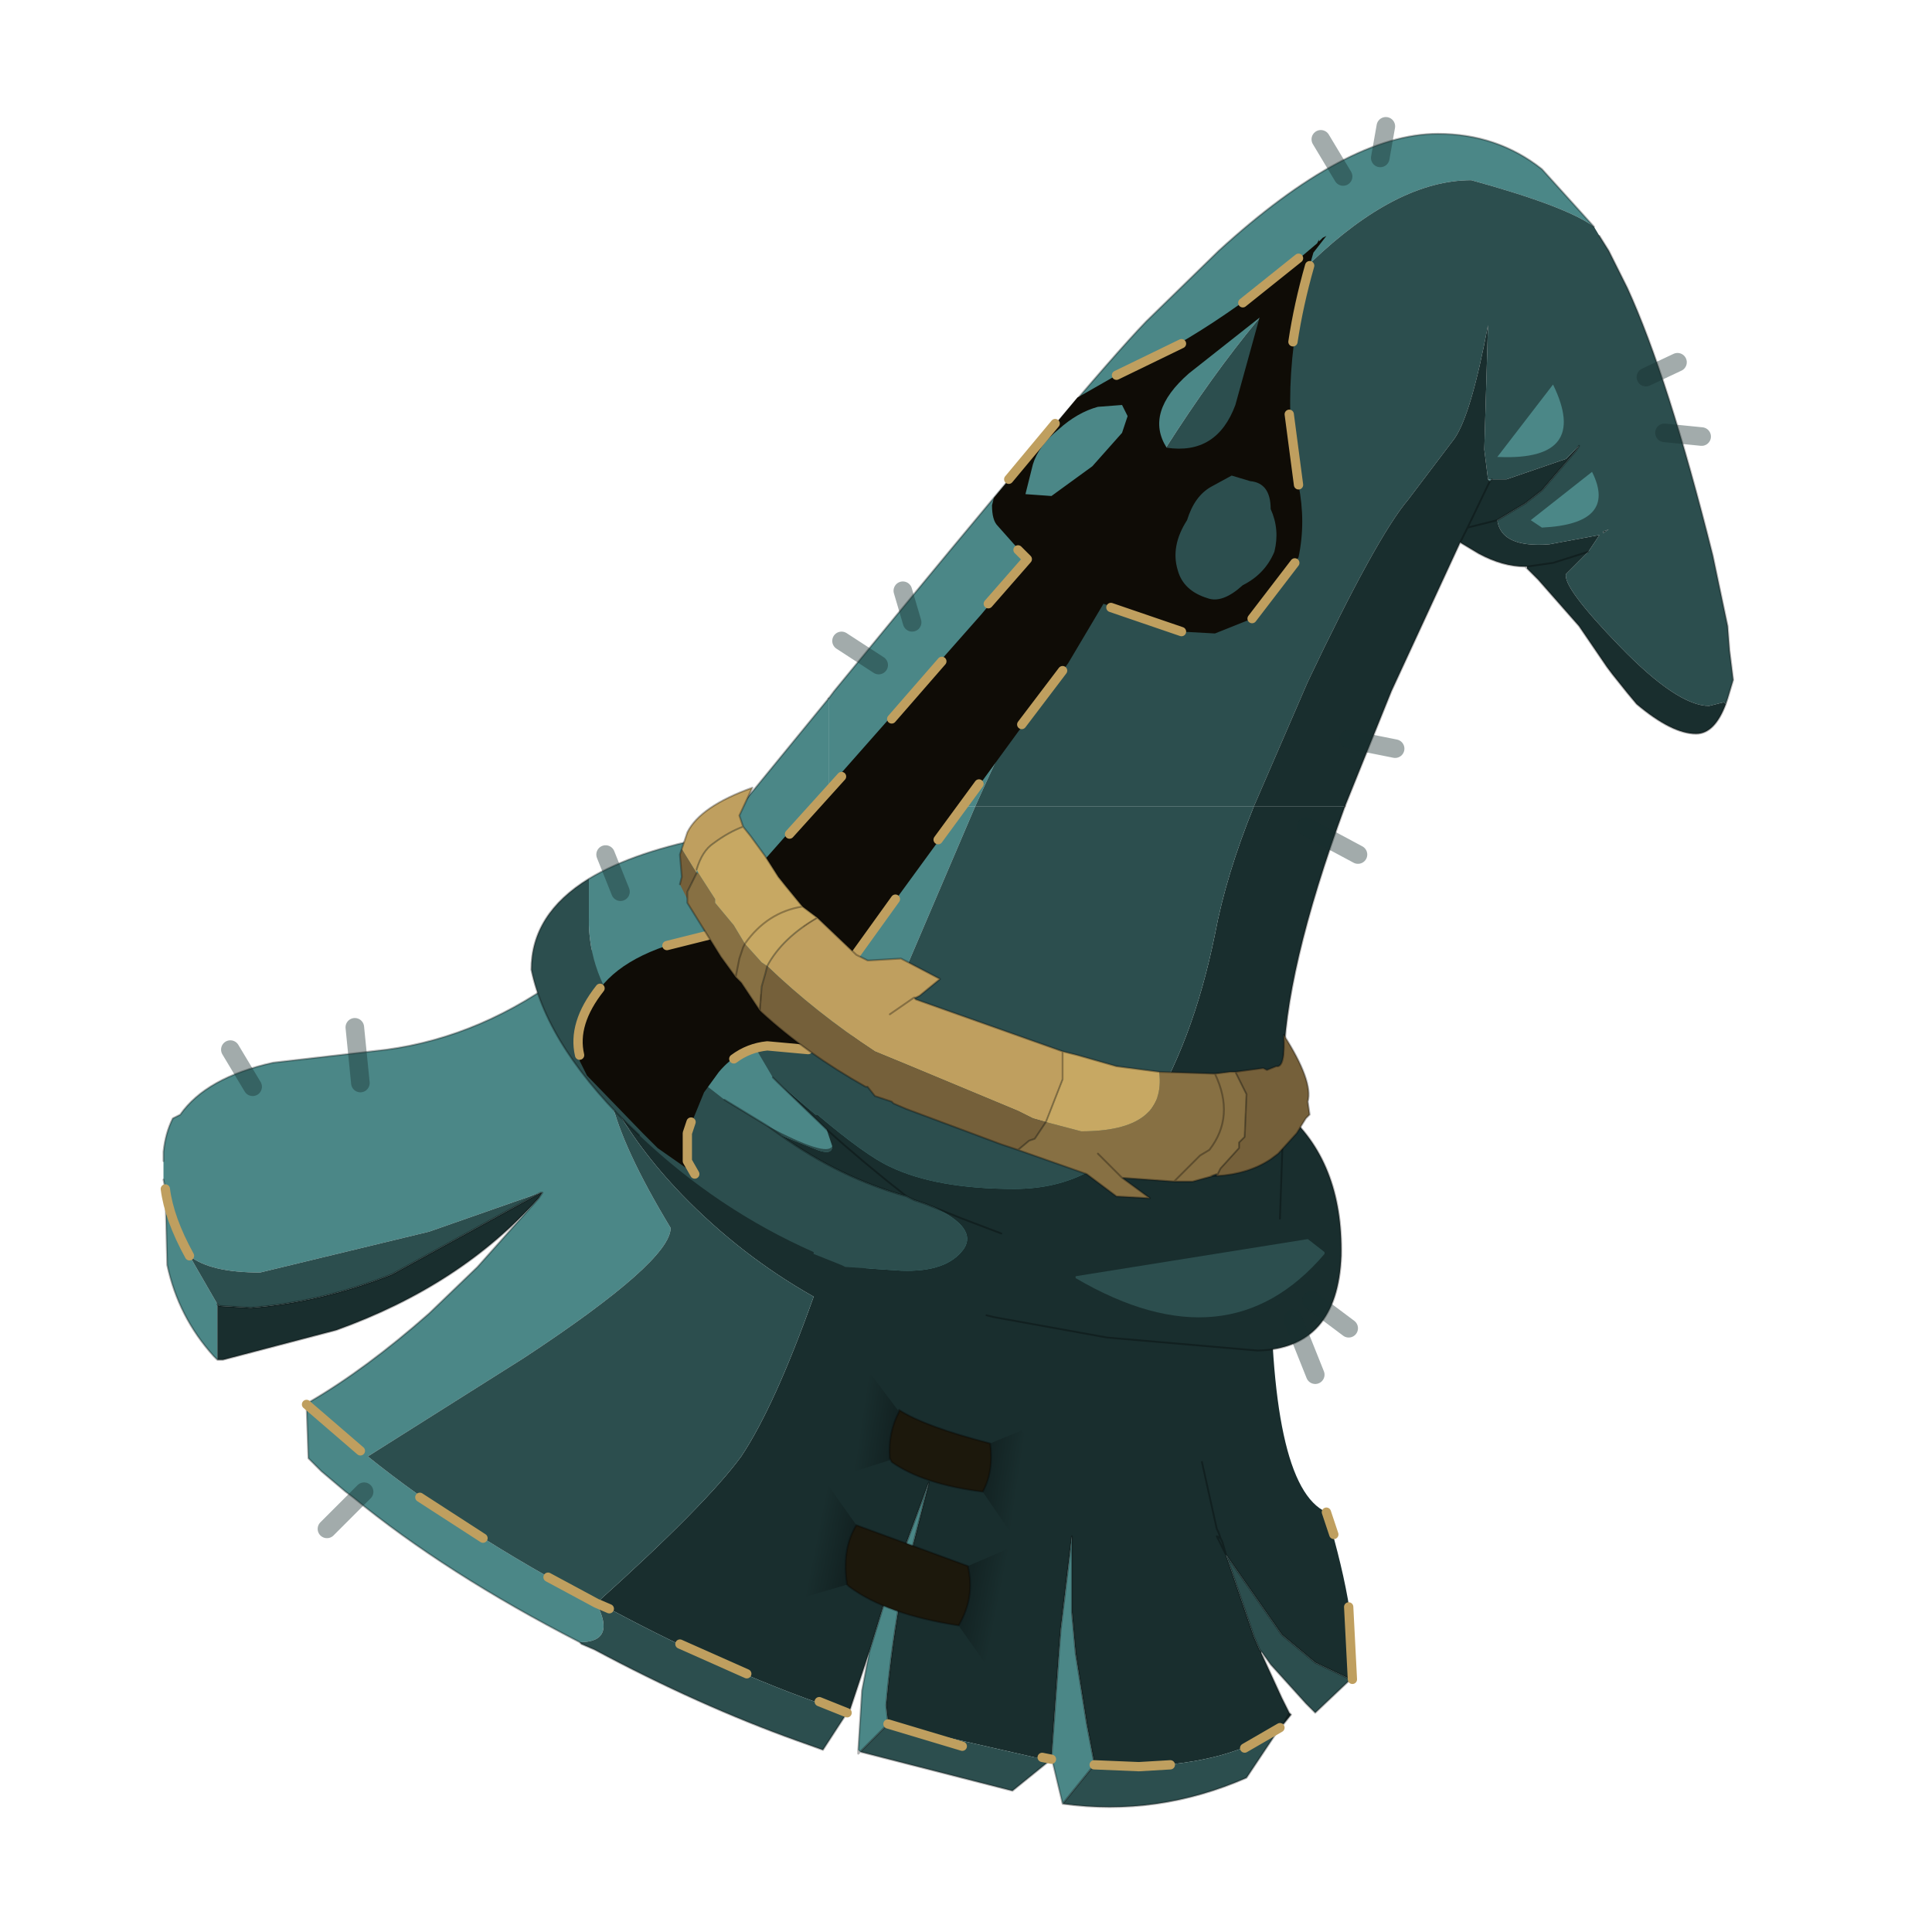 <?xml version="1.0" encoding="UTF-8" standalone="no"?>
<svg xmlns:xlink="http://www.w3.org/1999/xlink" height="520.0px" width="520.0px" xmlns="http://www.w3.org/2000/svg">
  <g transform="matrix(10.0, 0.0, 0.0, 10.0, 0.0, 0.0)">
    <use height="52.0" transform="matrix(1.0, 0.0, 0.0, 1.0, 0.0, 0.0)" width="52.0" xlink:href="#shape0"/>
  </g>
  <defs>
    <g id="shape0" transform="matrix(1.0, 0.0, 0.0, 1.0, 0.0, 0.0)">
      <path d="M52.0 0.0 L52.0 52.0 0.0 52.0 0.0 0.0 52.0 0.0" fill="#33cc33" fill-opacity="0.0" fill-rule="evenodd" stroke="none"/>
      <path d="M4.4 31.25 L4.4 31.0 Q4.45 30.5 4.65 30.1 L4.85 30.0 Q5.55 29.0 7.35 28.6 L10.4 28.25 Q13.0 27.9 15.3 26.15 L15.35 26.1 15.45 26.0 Q15.75 25.55 16.5 25.4 L16.85 25.35 16.9 25.35 19.0 25.35 Q22.0 25.7 25.35 27.5 28.75 29.3 30.5 31.35 L30.85 31.85 31.2 32.4 31.25 32.45 31.7 33.35 31.7 33.4 31.75 33.6 31.75 34.0 31.5 34.65 31.35 34.8 Q30.8 35.55 29.2 35.55 L28.4 35.5 27.95 35.45 27.8 35.45 Q24.9 35.05 21.55 33.3 18.75 31.85 17.05 30.2 L16.45 29.6 16.3 29.45 16.1 29.1 16.0 29.0 15.45 28.2 Q14.8 27.0 15.3 26.25 L15.3 26.15 15.3 26.25 Q14.8 27.0 15.45 28.2 L16.0 29.0 16.1 29.1 16.3 29.45 16.45 29.6 Q16.75 30.9 18.05 33.05 18.05 33.95 14.1 36.55 L9.9 39.2 Q12.45 41.25 16.05 43.15 16.6 44.2 15.6 44.2 12.0 42.35 9.5 40.3 L9.3 40.15 8.65 39.6 8.3 39.25 8.25 37.8 8.3 37.75 Q9.85 36.85 11.55 35.35 L12.85 34.1 14.5 32.25 14.6 32.1 14.55 32.1 11.55 33.15 7.0 34.25 Q5.65 34.25 5.1 33.8 L5.85 35.1 5.85 36.6 5.75 36.5 Q4.8 35.45 4.5 34.05 L4.45 32.0 4.4 31.75 4.4 31.25 M28.6 48.55 L28.3 47.3 28.5 44.5 28.55 43.85 28.85 41.35 28.85 43.4 28.95 44.5 29.25 46.4 29.45 47.45 29.45 47.5 28.6 48.55 M23.1 47.1 L23.2 45.5 23.4 44.45 23.8 43.15 25.0 39.9 24.3 42.65 Q24.0 44.2 23.85 45.9 L23.9 46.35 23.9 46.4 23.15 47.15 23.1 47.1" fill="#4b8787" fill-rule="evenodd" stroke="none"/>
      <path d="M31.25 32.45 L31.3 32.4 34.2 33.75 Q34.15 40.0 35.7 40.7 36.6 43.7 36.4 45.2 L36.35 45.2 35.4 44.75 34.5 44.0 33.0 41.85 32.75 41.35 32.85 41.4 32.9 41.5 33.0 41.85 32.9 41.5 32.85 41.4 32.75 41.35 33.0 41.85 33.75 44.05 33.9 44.4 33.95 44.45 33.95 44.5 34.5 45.7 34.7 46.1 34.75 46.15 34.55 46.4 34.7 46.1 34.55 46.4 34.5 46.4 34.45 46.5 Q33.2 47.45 30.65 47.55 L29.45 47.5 29.45 47.45 29.25 46.4 28.95 44.5 28.85 43.4 28.85 41.35 28.55 43.85 28.5 44.5 28.3 47.3 28.3 47.35 28.05 47.3 27.85 47.3 23.9 46.4 23.9 46.35 23.85 45.9 Q24.0 44.2 24.3 42.65 L25.0 39.9 23.8 43.15 23.4 44.45 22.85 46.1 22.8 46.1 Q19.75 45.1 16.4 43.3 L16.05 43.15 Q19.0 40.5 19.95 39.2 20.85 37.85 21.9 34.9 19.95 33.8 18.35 32.15 17.15 30.9 16.45 29.6 L17.05 30.2 Q18.75 31.85 21.55 33.3 24.9 35.05 27.8 35.45 L27.95 35.45 28.4 35.5 29.2 35.55 Q30.8 35.55 31.35 34.8 L31.5 34.65 31.75 34.0 31.75 33.6 31.7 33.4 31.7 33.35 31.25 32.45 M14.5 32.25 Q12.4 34.6 9.05 35.8 L6.0 36.6 5.85 36.6 5.85 35.1 5.9 35.15 6.75 35.2 Q8.65 35.05 10.55 34.3 L14.55 32.1 14.6 32.1 14.5 32.25 M32.85 41.4 L32.8 41.25 32.75 41.15 32.35 39.35 32.75 41.15 32.8 41.25 32.85 41.4" fill="#192e2e" fill-rule="evenodd" stroke="none"/>
      <path d="M36.35 45.2 L35.4 46.1 35.15 45.85 34.2 44.8 33.95 44.45 33.9 44.4 33.75 44.05 33.0 41.85 34.5 44.0 35.4 44.75 36.35 45.2 M34.45 46.5 L33.55 47.85 Q31.15 48.9 28.6 48.55 L29.45 47.5 30.65 47.55 Q33.2 47.45 34.45 46.5 M28.3 47.35 L27.25 48.2 23.15 47.15 23.9 46.4 27.85 47.3 28.05 47.3 28.3 47.35 M22.8 46.1 L22.15 47.1 21.45 46.85 Q18.8 45.9 16.0 44.4 L15.65 44.25 15.6 44.2 Q16.6 44.2 16.05 43.15 12.45 41.25 9.9 39.2 L14.1 36.55 Q18.05 33.95 18.05 33.05 16.75 30.9 16.45 29.6 17.15 30.9 18.35 32.15 19.95 33.8 21.9 34.9 20.85 37.85 19.95 39.2 19.0 40.5 16.05 43.15 L16.4 43.3 Q19.75 45.1 22.8 46.1 M5.85 35.1 L5.1 33.8 Q5.65 34.25 7.0 34.25 L11.55 33.15 14.55 32.1 10.55 34.3 Q8.65 35.05 6.75 35.2 L5.9 35.15 5.85 35.1" fill="#2c4e4e" fill-rule="evenodd" stroke="none"/>
      <path d="M4.4 31.25 L4.4 31.0 Q4.45 30.5 4.65 30.1 L4.85 30.0 Q5.55 29.0 7.35 28.6 L10.4 28.25 Q13.0 27.9 15.3 26.15 L15.35 26.1 15.45 26.0 Q15.75 25.55 16.5 25.4 L16.85 25.35 16.9 25.35 19.0 25.35 Q22.0 25.7 25.35 27.5 28.75 29.3 30.5 31.35 L30.85 31.85 M31.2 32.4 L31.25 32.45 31.7 33.35 31.7 33.4 31.75 33.6 31.75 34.0 31.5 34.65 31.35 34.8 Q30.8 35.55 29.2 35.55 L28.4 35.5 27.95 35.45 27.8 35.45 Q24.9 35.05 21.55 33.3 18.75 31.85 17.05 30.2 L16.45 29.6 16.3 29.45 16.1 29.1 16.0 29.0 15.45 28.2 Q14.8 27.0 15.3 26.25 L15.3 26.15 M36.35 45.2 L35.4 46.1 35.15 45.85 34.2 44.8 33.95 44.45 33.95 44.5 34.5 45.7 34.7 46.1 34.75 46.15 34.55 46.4 34.45 46.5 33.55 47.85 Q31.15 48.9 28.6 48.55 L28.3 47.3 28.3 47.35 27.25 48.2 23.15 47.15 23.1 47.2 23.1 47.1 23.2 45.5 23.4 44.45 22.85 46.1 22.8 46.1 22.15 47.1 21.45 46.85 Q18.8 45.9 16.0 44.4 L15.65 44.25 15.6 44.2 Q12.0 42.35 9.5 40.3 L9.3 40.15 8.65 39.6 8.3 39.25 8.25 37.8 8.3 37.75 Q9.85 36.85 11.55 35.35 L12.85 34.1 14.5 32.25 Q12.4 34.6 9.05 35.8 L6.0 36.6 5.85 36.6 5.75 36.5 Q4.8 35.45 4.5 34.05 L4.45 32.0 4.4 31.75 M14.55 32.1 L14.6 32.1 14.5 32.25 M14.55 32.1 L10.55 34.3 Q8.65 35.05 6.75 35.2 L5.9 35.15 5.85 35.1 M33.0 41.85 L32.9 41.5 32.85 41.4 32.75 41.35 33.0 41.85 34.5 44.0 35.4 44.75 36.35 45.2 M32.35 39.35 L32.75 41.15 32.8 41.25 32.85 41.4 M23.9 46.4 L23.9 46.35 23.85 45.9 Q24.0 44.2 24.3 42.65 L25.0 39.9 23.8 43.15 23.4 44.45 M29.45 47.5 L29.45 47.45 29.25 46.4 28.95 44.5 28.85 43.4 28.85 41.35 28.55 43.85 28.5 44.5 28.3 47.3 M29.45 47.5 L28.6 48.55 M23.9 46.4 L23.15 47.15 23.1 47.1 M33.0 41.85 L33.75 44.05 33.9 44.4 33.95 44.45 M34.7 46.1 L34.55 46.4 34.5 46.4 34.45 46.5" fill="none" stroke="#000000" stroke-linecap="round" stroke-linejoin="round" stroke-opacity="0.302" stroke-width="0.05"/>
      <path d="M4.45 32.0 Q4.55 32.8 5.1 33.8 M8.25 37.8 L9.7 39.05 M11.3 40.3 L13.0 41.4 M14.75 42.45 L16.05 43.15 16.4 43.3 M18.3 44.25 L20.1 45.05 M35.9 41.3 L35.7 40.7 M29.45 47.5 L30.65 47.55 31.5 47.5 M23.9 46.4 L25.9 47.0 M28.05 47.3 L28.3 47.35 M36.4 45.2 L36.3 43.25 M33.5 47.05 L34.45 46.5 M22.05 45.8 L22.8 46.1" fill="none" stroke="#bf9f5f" stroke-linecap="round" stroke-linejoin="round" stroke-width="0.25"/>
      <path d="M31.95 34.85 Q34.55 34.15 34.55 31.85 L34.4 31.15 34.2 30.35" fill="none" stroke="#000000" stroke-linecap="round" stroke-linejoin="round" stroke-opacity="0.302" stroke-width="0.05"/>
      <path d="M15.55 25.85 Q16.0 22.95 19.2 23.1" fill="none" stroke="#000000" stroke-linecap="round" stroke-linejoin="round" stroke-opacity="0.302" stroke-width="0.05"/>
      <path d="M26.25 21.7 L23.6 27.9 23.1 27.9 Q21.1 27.65 19.25 25.6 19.3 26.15 19.8 27.3 L20.8 29.0 20.85 29.05 20.95 29.15 22.25 30.4 22.4 30.85 Q22.25 31.15 20.65 30.3 L19.5 29.6 17.0 27.65 Q15.9 26.4 15.85 24.9 L15.85 23.65 Q17.1 22.9 19.25 22.5 L19.6 22.1 22.3 18.8 22.3 21.7 26.25 21.7 M19.25 25.6 Q18.6 24.35 18.65 23.7 L18.8 22.95 18.95 22.85 19.25 22.5 18.95 22.85 18.8 22.95 18.65 23.7 Q18.6 24.35 19.25 25.6" fill="#4b8787" fill-rule="evenodd" stroke="none"/>
      <path d="M20.95 29.15 L21.95 30.0 22.0 30.0 Q23.3 31.1 23.95 31.4 25.2 32.0 27.3 32.0 29.6 32.0 30.85 30.05 32.1 28.1 32.7 25.15 33.0 23.55 33.75 21.7 L36.2 21.7 Q34.55 26.2 34.55 28.75 L34.55 29.9 Q36.15 31.25 36.1 33.8 36.0 36.3 33.85 36.35 L29.8 36.0 26.75 35.45 26.55 35.4 Q25.4 35.15 22.75 34.1 L24.25 34.2 Q25.5 34.25 25.95 33.6 26.3 33.05 25.15 32.5 L25.9 32.8 26.95 33.2 25.9 32.8 25.15 32.5 24.9 32.4 24.6 32.3 24.4 32.2 Q23.25 31.3 22.25 30.4 23.25 31.3 24.4 32.2 22.6 31.7 21.0 30.55 L22.0 30.95 Q22.4 31.1 22.4 30.85 L22.25 30.4 20.95 29.15 M34.55 29.9 L34.45 32.8 34.55 29.9" fill="#192e2e" fill-rule="evenodd" stroke="none"/>
      <path d="M20.8 29.0 L19.8 27.3 Q19.3 26.15 19.25 25.6 21.1 27.65 23.1 27.9 L23.6 27.9 26.25 21.7 33.75 21.7 Q33.0 23.55 32.7 25.15 32.1 28.1 30.85 30.05 29.6 32.0 27.3 32.0 25.2 32.0 23.95 31.4 23.3 31.1 22.0 30.0 L21.95 30.0 20.95 29.15 20.85 29.05 20.8 29.0 M22.75 34.1 L22.65 34.05 21.9 33.75 21.9 33.7 Q19.3 32.55 17.2 30.55 14.75 28.25 14.3 26.1 14.3 24.6 15.85 23.65 L15.85 24.9 Q15.9 26.4 17.0 27.65 L19.5 29.6 20.65 30.3 Q22.25 31.15 22.4 30.85 22.4 31.1 22.0 30.95 L21.0 30.55 Q22.6 31.7 24.4 32.2 L24.6 32.3 24.9 32.4 25.15 32.5 Q26.3 33.05 25.95 33.6 25.5 34.25 24.25 34.2 L22.75 34.1 M20.65 30.3 L21.0 30.55 20.65 30.3" fill="#2c4e4e" fill-rule="evenodd" stroke="none"/>
      <path d="M20.8 29.0 L20.85 29.05 20.95 29.15 M22.3 18.8 L19.6 22.1 19.25 22.5 18.95 22.85 18.8 22.95 18.65 23.7 Q18.6 24.35 19.25 25.6 M36.2 21.7 Q34.55 26.2 34.55 28.75 L34.55 29.9 Q36.15 31.25 36.1 33.8 36.0 36.3 33.85 36.35 L29.8 36.0 26.75 35.45 26.55 35.4 M17.2 30.55 Q14.75 28.25 14.3 26.1 14.3 24.6 15.85 23.65 17.1 22.9 19.25 22.5 M19.5 29.6 L20.65 30.3 M22.25 30.4 L20.95 29.15 M25.15 32.5 L25.9 32.8 26.95 33.2 M24.4 32.2 L24.6 32.3 24.9 32.4 25.15 32.5 M22.25 30.4 Q23.25 31.3 24.4 32.2 22.6 31.7 21.0 30.55 L20.65 30.3 M34.45 32.8 L34.55 29.9" fill="none" stroke="#000000" stroke-linecap="round" stroke-linejoin="round" stroke-opacity="0.302" stroke-width="0.05"/>
      <path d="M22.3 18.8 L22.45 18.6 Q29.3 10.25 30.85 8.65 L32.8 6.75 Q36.25 3.6 38.7 3.6 40.3 3.6 41.5 4.55 L42.9 6.1 Q42.15 5.55 39.6 4.85 35.6 4.85 30.4 13.65 28.25 17.25 26.25 21.7 L22.3 21.7 22.3 18.8 M40.05 12.9 L40.15 12.9 40.1 12.95 40.05 12.9" fill="#4b8787" fill-rule="evenodd" stroke="none"/>
      <path d="M42.9 6.1 L43.05 6.35 43.3 6.75 43.8 7.75 Q44.9 10.15 46.1 14.95 L46.5 16.85 46.55 17.5 46.65 18.3 46.5 18.8 46.45 18.95 46.4 18.9 46.0 19.0 Q45.15 19.0 43.6 17.4 42.05 15.8 42.15 15.45 L42.75 14.85 43.05 14.4 41.7 14.65 Q40.4 14.75 40.3 14.0 L41.05 13.55 41.5 13.2 42.4 12.15 42.5 12.0 42.15 12.35 40.55 12.9 40.15 12.9 40.05 12.9 39.95 12.1 40.05 8.75 Q39.6 11.15 39.15 11.8 L37.9 13.45 Q37.05 14.45 35.2 18.35 L33.75 21.7 26.25 21.7 Q28.25 17.25 30.4 13.65 35.6 4.85 39.6 4.85 42.15 5.55 42.9 6.1 M43.15 14.3 L43.15 14.35 43.3 14.25 43.15 14.3" fill="#2c4e4e" fill-rule="evenodd" stroke="none"/>
      <path d="M46.45 18.95 Q46.15 19.75 45.65 19.75 45.0 19.75 44.05 18.95 L43.8 18.65 43.4 18.15 43.25 17.95 42.5 16.85 41.4 15.6 41.1 15.3 41.1 15.25 41.8 15.15 42.75 14.85 42.15 15.45 Q42.05 15.8 43.6 17.4 45.15 19.0 46.0 19.0 L46.4 18.9 46.45 18.95 M41.05 15.25 Q40.45 15.25 39.8 14.9 L39.3 14.6 37.45 18.6 36.2 21.7 33.75 21.7 35.2 18.35 Q37.05 14.45 37.9 13.45 L39.15 11.8 Q39.6 11.15 40.05 8.75 L39.95 12.1 40.05 12.9 40.1 12.95 40.15 12.9 40.55 12.9 42.15 12.35 42.5 12.0 42.4 12.15 41.5 13.2 41.05 13.55 40.3 14.0 Q40.4 14.75 41.7 14.65 L43.05 14.4 42.75 14.85 41.8 15.15 41.1 15.25 41.05 15.25 M43.15 14.3 L43.3 14.25 43.15 14.35 43.15 14.3 M40.1 12.95 L39.5 14.2 40.3 14.0 39.5 14.2 39.3 14.6 39.5 14.2 40.1 12.95" fill="#192e2e" fill-rule="evenodd" stroke="none"/>
      <path d="M22.3 18.8 L22.45 18.6 Q29.3 10.25 30.85 8.65 L32.8 6.75 Q36.25 3.6 38.7 3.6 40.3 3.6 41.5 4.55 L42.9 6.1 M43.05 6.35 L43.3 6.75 43.8 7.75 Q44.9 10.15 46.1 14.95 L46.5 16.85 46.55 17.5 46.65 18.3 46.5 18.8 46.45 18.95 Q46.15 19.75 45.65 19.75 45.0 19.75 44.05 18.95 L43.8 18.65 43.25 17.95 42.5 16.85 41.4 15.6 41.1 15.3 41.05 15.25 Q40.45 15.25 39.8 14.9 L39.3 14.6 37.45 18.6 36.2 21.7 M43.25 17.95 L43.4 18.15 43.8 18.65 M42.5 12.0 L42.4 12.15 41.5 13.2 41.05 13.55 40.3 14.0 39.5 14.2 39.3 14.6 M39.5 14.2 L40.1 12.95 40.15 12.9 M41.1 15.25 L41.8 15.15 42.75 14.85 M41.05 15.25 L41.1 15.25" fill="none" stroke="#000000" stroke-linecap="round" stroke-linejoin="round" stroke-opacity="0.302" stroke-width="0.05"/>
      <path d="M35.65 33.7 L35.65 33.75 Q33.05 36.8 28.95 34.4 L28.95 34.35 35.2 33.35 35.65 33.7" fill="#2c4e4e" fill-rule="evenodd" stroke="none"/>
      <path d="M33.25 10.9 L33.9 8.55 32.0 10.05 Q30.8 11.1 31.4 12.05 32.75 12.25 33.25 10.9 M35.5 6.45 L35.5 6.5 35.6 6.4 35.7 6.35 35.35 6.8 Q34.35 10.15 34.95 13.05 35.15 14.05 34.95 15.0 L33.7 16.65 32.7 17.05 31.8 17.0 29.7 16.25 28.75 17.85 22.95 25.8 21.4 24.8 20.35 23.4 26.4 16.55 27.65 15.05 26.85 14.15 Q26.7 14.0 26.7 13.6 L26.75 13.4 29.0 10.7 30.05 10.1 Q32.6 9.0 35.45 6.55 L35.5 6.45 M34.3 14.85 Q34.45 14.25 34.2 13.7 34.2 13.0 33.65 12.95 L33.15 12.8 32.6 13.1 Q32.15 13.35 31.95 14.0 31.5 14.7 31.7 15.35 31.85 15.9 32.5 16.1 32.9 16.25 33.45 15.75 34.05 15.45 34.3 14.85 M15.6 28.4 Q15.4 27.55 16.15 26.6 16.95 25.55 19.15 25.15 L19.15 25.2 21.75 28.25 20.65 28.15 Q19.9 28.2 19.35 28.85 L18.95 29.4 18.5 30.5 18.5 31.25 18.7 31.6 17.7 30.9 17.3 30.5 15.8 28.95 15.6 28.55 15.6 28.4 M30.2 10.9 L29.55 10.95 Q29.0 11.1 28.5 11.55 27.95 12.0 27.8 12.5 L27.6 13.3 28.3 13.35 29.4 12.55 30.2 11.65 30.35 11.2 30.2 10.9" fill="#0f0c06" fill-rule="evenodd" stroke="none"/>
      <path d="M33.7 16.65 L34.85 15.15 M34.95 13.05 L34.7 11.15 M34.8 9.2 Q34.95 8.2 35.25 7.15 M34.95 6.95 L33.45 8.15 M27.4 14.8 L27.65 15.05 26.6 16.25 M28.4 11.4 L27.15 12.9 M31.8 9.25 L30.05 10.1 M29.9 16.35 L31.8 17.0 M22.95 25.8 L24.1 24.2 M25.25 22.6 L26.35 21.1 M25.35 17.8 L24.0 19.35 M27.5 19.5 L28.6 18.05 M15.6 28.4 Q15.4 27.55 16.15 26.6 M17.95 25.45 L19.15 25.15 M21.75 28.25 L20.65 28.15 Q20.15 28.2 19.75 28.5 M18.6 30.2 L18.5 30.5 18.5 31.25 18.7 31.6 M22.65 20.9 L21.25 22.45" fill="none" stroke="#bf9f5f" stroke-linecap="round" stroke-linejoin="round" stroke-width="0.25"/>
      <path d="M22.0 24.7 L23.05 25.7 23.35 25.85 23.4 25.85 24.25 25.8 25.3 26.35 24.75 26.8 24.65 26.85 24.6 26.85 24.65 26.9 28.6 28.3 28.6 28.45 28.6 29.05 28.15 30.2 27.8 30.1 27.4 29.9 24.4 28.65 23.55 28.3 Q21.95 27.25 20.65 26.0 21.05 25.25 22.0 24.7 M23.95 27.3 L24.6 26.85 23.95 27.3 M18.35 22.85 L18.4 22.7 18.5 22.4 Q18.85 21.7 20.25 21.2 L19.9 21.95 20.0 22.25 Q19.6 22.4 19.2 22.7 18.9 22.9 18.75 23.4 L18.75 23.5 18.35 22.85" fill="#bf9f5f" fill-rule="evenodd" stroke="none"/>
      <path d="M20.65 26.0 Q21.95 27.25 23.55 28.3 L24.4 28.65 27.4 29.9 27.8 30.1 28.15 30.2 27.85 30.65 27.7 30.7 27.4 30.95 26.95 30.8 24.4 29.85 24.05 29.7 24.0 29.65 23.55 29.5 23.35 29.25 23.3 29.25 Q21.7 28.35 20.5 27.25 L20.45 27.2 20.5 26.55 20.6 26.2 20.65 26.0 M33.25 28.85 L34.0 28.75 34.1 28.8 34.35 28.7 Q34.6 28.75 34.55 27.85 35.35 29.1 35.2 29.65 L35.25 30.0 35.15 30.1 34.9 30.5 34.4 31.05 34.2 31.2 Q33.6 31.6 32.75 31.65 L32.85 31.45 33.35 30.9 33.35 30.75 33.5 30.6 33.55 29.45 33.25 28.85 M18.5 24.2 L18.3 23.8 18.35 23.6 18.3 23.0 18.35 22.85 18.75 23.5 18.7 23.6 18.5 24.0 18.5 24.2" fill="#75603a" fill-rule="evenodd" stroke="none"/>
      <path d="M33.25 28.85 L33.55 29.45 33.5 30.6 33.35 30.75 33.35 30.9 32.85 31.45 32.75 31.65 32.75 31.6 32.6 31.65 32.65 31.65 32.1 31.8 31.6 31.8 30.2 31.7 30.95 32.25 30.05 32.2 29.25 31.6 27.4 30.95 27.7 30.7 27.85 30.65 28.15 30.2 29.1 30.45 Q31.4 30.45 31.2 28.85 L32.7 28.9 33.1 28.85 33.25 28.85 M20.45 27.2 L19.95 26.45 19.8 26.3 19.4 25.75 18.5 24.3 18.5 24.2 18.5 24.0 18.7 23.6 18.75 23.5 18.8 23.5 19.25 24.2 19.25 24.3 19.75 24.9 19.9 25.15 20.05 25.4 20.0 25.5 19.9 25.8 19.8 26.3 19.9 25.8 20.0 25.5 20.05 25.4 20.5 25.9 20.65 26.0 20.6 26.2 20.5 26.55 20.45 27.2 M31.6 31.8 L32.3 31.1 32.55 30.95 Q33.25 30.05 32.7 28.9 33.25 30.05 32.55 30.95 L32.3 31.1 31.6 31.8 M29.55 31.05 L30.2 31.7 29.55 31.05" fill="#877043" fill-rule="evenodd" stroke="none"/>
      <path d="M22.0 24.7 Q21.05 25.25 20.65 26.0 L20.5 25.9 20.05 25.4 19.9 25.15 19.75 24.9 19.25 24.3 19.25 24.2 18.8 23.5 18.75 23.4 Q18.9 22.9 19.2 22.7 19.6 22.4 20.0 22.25 L20.2 22.5 20.6 23.05 20.95 23.6 21.15 23.85 21.6 24.4 22.0 24.7 M28.15 30.2 L28.6 29.05 28.6 28.45 28.6 28.3 29.0 28.4 30.05 28.7 31.2 28.85 Q31.4 30.45 29.1 30.45 L28.15 30.2 M21.6 24.4 Q20.65 24.55 20.05 25.4 20.65 24.55 21.6 24.4" fill="#c7a863" fill-rule="evenodd" stroke="none"/>
      <path d="M24.6 26.85 L24.65 26.85 24.75 26.8 25.3 26.35 24.25 25.8 23.4 25.85 23.35 25.85 23.05 25.7 22.0 24.7 Q21.05 25.25 20.65 26.0 L20.6 26.2 20.5 26.55 20.45 27.2 19.95 26.45 19.8 26.3 19.4 25.75 18.5 24.3 18.5 24.2 18.5 24.0 18.7 23.6 18.75 23.5 M28.15 30.2 L28.6 29.05 28.6 28.45 28.6 28.3 24.65 26.9 24.6 26.85 23.95 27.3 M31.2 28.85 L30.05 28.7 29.0 28.4 28.6 28.3 M32.75 31.65 Q33.6 31.6 34.2 31.2 L34.4 31.05 34.9 30.5 35.15 30.1 35.25 30.0 35.2 29.65 Q35.35 29.1 34.55 27.85 34.6 28.75 34.35 28.7 L34.1 28.8 34.0 28.75 33.25 28.85 33.55 29.45 33.5 30.6 33.35 30.75 33.35 30.9 32.85 31.45 32.75 31.65 32.7 31.65 32.65 31.65 32.1 31.8 31.6 31.8 30.2 31.7 30.95 32.25 30.05 32.2 29.25 31.6 27.4 30.95 26.95 30.8 24.4 29.85 24.05 29.7 24.0 29.65 23.55 29.5 23.35 29.25 23.3 29.25 Q21.7 28.35 20.5 27.25 L20.45 27.2 M18.3 23.8 L18.35 23.6 18.3 23.0 18.35 22.85 18.4 22.7 18.5 22.4 Q18.85 21.7 20.25 21.2 L19.9 21.95 20.0 22.25 20.2 22.5 20.6 23.05 20.95 23.6 21.15 23.85 21.6 24.4 22.0 24.7 M33.25 28.85 L33.1 28.85 32.7 28.9 Q33.25 30.05 32.55 30.95 L32.3 31.1 31.6 31.8 M32.7 28.9 L31.2 28.85 M28.15 30.2 L27.85 30.65 27.7 30.7 27.4 30.95 M18.75 23.4 Q18.9 22.9 19.2 22.7 19.6 22.4 20.0 22.25 M19.8 26.3 L19.9 25.8 20.0 25.5 20.05 25.4 Q20.65 24.55 21.6 24.4 M32.65 31.65 L32.6 31.65 32.75 31.6 M32.75 31.65 L32.7 31.65 32.75 31.6 M32.65 31.65 L32.7 31.65 M30.2 31.7 L29.55 31.05" fill="none" stroke="#000000" stroke-linecap="round" stroke-linejoin="round" stroke-opacity="0.302" stroke-width="0.05"/>
      <path d="M41.5 14.2 L41.2 14.0 42.85 12.7 Q43.55 14.1 41.5 14.2" fill="#4b8787" fill-rule="evenodd" stroke="none"/>
      <path d="M40.35 12.3 L40.3 12.3 41.8 10.35 Q42.8 12.4 40.35 12.3" fill="#4b8787" fill-rule="evenodd" stroke="none"/>
      <path d="M35.15 22.25 L36.55 23.0" fill="none" stroke="#182e2e" stroke-linecap="round" stroke-linejoin="round" stroke-opacity="0.4" stroke-width="0.5"/>
      <path d="M36.3 19.9 L37.55 20.15" fill="none" stroke="#182e2e" stroke-linecap="round" stroke-linejoin="round" stroke-opacity="0.4" stroke-width="0.5"/>
      <path d="M44.3 10.15 L45.15 9.75" fill="none" stroke="#182e2e" stroke-linecap="round" stroke-linejoin="round" stroke-opacity="0.4" stroke-width="0.5"/>
      <path d="M44.8 11.65 L45.8 11.75" fill="none" stroke="#182e2e" stroke-linecap="round" stroke-linejoin="round" stroke-opacity="0.4" stroke-width="0.5"/>
      <path d="M36.15 4.75 L35.55 3.75" fill="none" stroke="#182e2e" stroke-linecap="round" stroke-linejoin="round" stroke-opacity="0.4" stroke-width="0.5"/>
      <path d="M37.15 4.25 L37.3 3.4" fill="none" stroke="#182e2e" stroke-linecap="round" stroke-linejoin="round" stroke-opacity="0.4" stroke-width="0.5"/>
      <path d="M23.65 17.9 L22.65 17.25" fill="none" stroke="#182e2e" stroke-linecap="round" stroke-linejoin="round" stroke-opacity="0.4" stroke-width="0.5"/>
      <path d="M24.55 16.75 L24.3 15.9" fill="none" stroke="#182e2e" stroke-linecap="round" stroke-linejoin="round" stroke-opacity="0.4" stroke-width="0.5"/>
      <path d="M35.3 35.0 L36.3 35.75" fill="none" stroke="#182e2e" stroke-linecap="round" stroke-linejoin="round" stroke-opacity="0.4" stroke-width="0.5"/>
      <path d="M34.8 35.5 L35.4 37.0" fill="none" stroke="#182e2e" stroke-linecap="round" stroke-linejoin="round" stroke-opacity="0.4" stroke-width="0.5"/>
      <path d="M6.8 29.25 L6.2 28.25" fill="none" stroke="#182e2e" stroke-linecap="round" stroke-linejoin="round" stroke-opacity="0.4" stroke-width="0.5"/>
      <path d="M9.7 29.15 L9.55 27.65" fill="none" stroke="#182e2e" stroke-linecap="round" stroke-linejoin="round" stroke-opacity="0.4" stroke-width="0.5"/>
      <path d="M9.8 40.15 L8.8 41.15" fill="none" stroke="#182e2e" stroke-linecap="round" stroke-linejoin="round" stroke-opacity="0.4" stroke-width="0.5"/>
      <path d="M16.7 24.0 L16.3 23.0" fill="none" stroke="#182e2e" stroke-linecap="round" stroke-linejoin="round" stroke-opacity="0.4" stroke-width="0.5"/>
      <path d="M23.05 41.05 L26.05 42.15 Q26.25 43.0 25.8 43.75 23.85 43.45 22.85 42.7 L22.8 42.65 Q22.65 41.7 23.05 41.05" fill="#1c180c" fill-rule="evenodd" stroke="none"/>
      <path d="M26.05 42.15 L27.1 41.7 Q29.3 44.25 26.75 45.1 L25.8 43.75 Q26.25 43.0 26.05 42.15" fill="url(#gradient0)" fill-rule="evenodd" stroke="none"/>
      <path d="M22.8 42.65 L21.6 43.0 Q19.6 40.55 22.2 39.85 L23.05 41.05 Q22.65 41.7 22.8 42.65" fill="url(#gradient1)" fill-rule="evenodd" stroke="none"/>
      <path d="M23.05 41.05 L26.05 42.15 Q26.25 43.0 25.8 43.75 23.85 43.45 22.85 42.7 L22.8 42.65 Q22.65 41.7 23.05 41.05 Z" fill="none" stroke="#000000" stroke-linecap="round" stroke-linejoin="round" stroke-opacity="0.302" stroke-width="0.05"/>
      <path d="M26.45 40.15 Q24.85 39.95 24.0 39.35 L23.95 39.25 Q23.9 38.55 24.2 38.0 L24.2 37.95 Q24.9 38.4 26.65 38.85 26.75 39.6 26.45 40.15" fill="#1c180c" fill-rule="evenodd" stroke="none"/>
      <path d="M23.95 39.25 L23.95 39.3 23.0 39.6 Q21.35 37.55 23.45 37.0 L24.2 38.0 Q23.9 38.55 23.95 39.25" fill="url(#gradient2)" fill-rule="evenodd" stroke="none"/>
      <path d="M26.65 38.85 L27.5 38.5 Q29.3 40.6 27.2 41.25 L26.45 40.15 Q26.75 39.6 26.65 38.85" fill="url(#gradient3)" fill-rule="evenodd" stroke="none"/>
      <path d="M26.45 40.15 Q24.85 39.95 24.0 39.35 L23.95 39.25 Q23.9 38.55 24.2 38.0 L24.2 37.95 Q24.9 38.4 26.65 38.85 26.75 39.6 26.45 40.15 Z" fill="none" stroke="#000000" stroke-linecap="round" stroke-linejoin="round" stroke-opacity="0.302" stroke-width="0.05"/>
    </g>
    <linearGradient gradientTransform="matrix(-0.001, -5.0E-4, 4.0E-4, -0.002, 25.95, 43.25)" gradientUnits="userSpaceOnUse" id="gradient0" spreadMethod="pad" x1="-819.2" x2="819.2">
      <stop offset="0.0" stop-color="#000000" stop-opacity="0.0"/>
      <stop offset="1.0" stop-color="#000000" stop-opacity="0.49"/>
    </linearGradient>
    <linearGradient gradientTransform="matrix(0.001, 5.0E-4, -4.0E-4, 0.002, 22.8, 41.75)" gradientUnits="userSpaceOnUse" id="gradient1" spreadMethod="pad" x1="-819.2" x2="819.2">
      <stop offset="0.0" stop-color="#000000" stop-opacity="0.0"/>
      <stop offset="1.0" stop-color="#000000" stop-opacity="0.49"/>
    </linearGradient>
    <linearGradient gradientTransform="matrix(0.001, 4.0E-4, -3.0E-4, 0.002, 24.0, 38.55)" gradientUnits="userSpaceOnUse" id="gradient2" spreadMethod="pad" x1="-819.2" x2="819.2">
      <stop offset="0.0" stop-color="#000000" stop-opacity="0.0"/>
      <stop offset="1.0" stop-color="#000000" stop-opacity="0.49"/>
    </linearGradient>
    <linearGradient gradientTransform="matrix(-0.001, -4.0E-4, 3.0E-4, -0.002, 26.55, 39.8)" gradientUnits="userSpaceOnUse" id="gradient3" spreadMethod="pad" x1="-819.2" x2="819.2">
      <stop offset="0.0" stop-color="#000000" stop-opacity="0.0"/>
      <stop offset="1.0" stop-color="#000000" stop-opacity="0.49"/>
    </linearGradient>
  </defs>
</svg>

